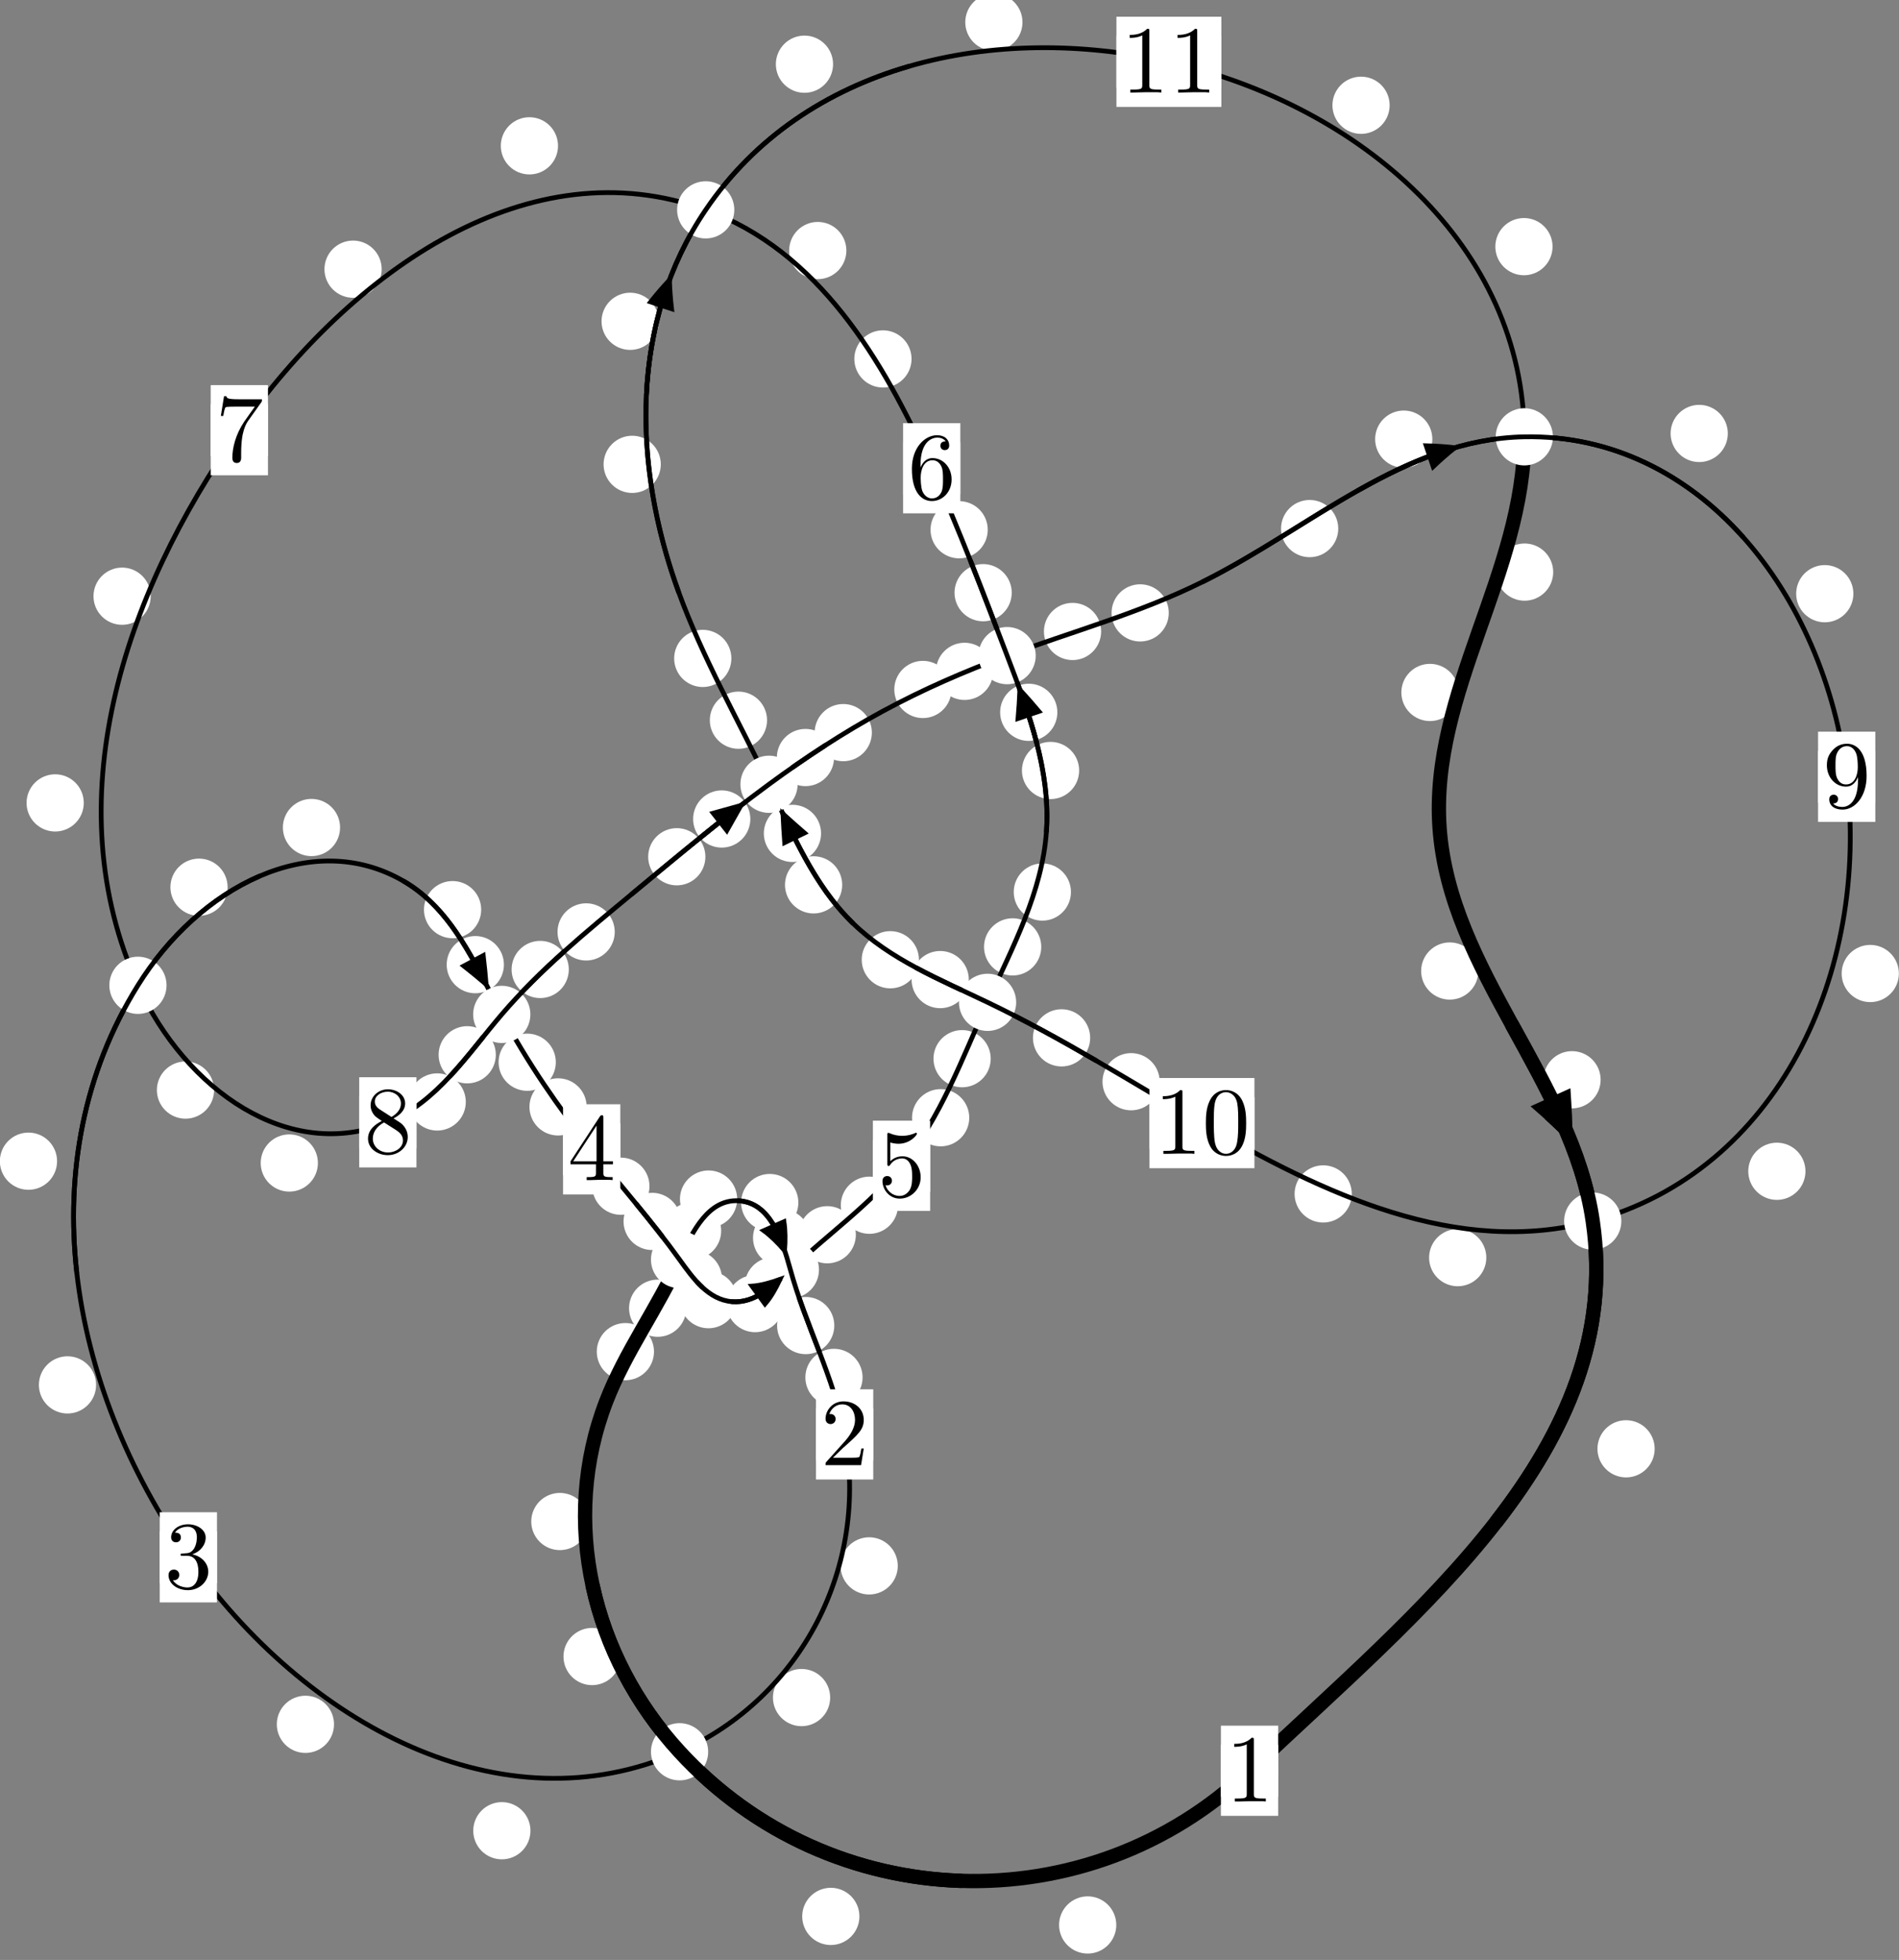 <?xml version="1.0"?>
<!-- Created by MetaPost 1.999 on 2021.07.05:2358 -->
<svg version="1.1" xmlns="http://www.w3.org/2000/svg" xmlns:xlink="http://www.w3.org/1999/xlink" width="198.404" height="204.749" viewBox="0 0 198.404 204.749">
<rect x="0" y="0" width="198.404" height="204.749" fill="#808080" stroke="none"/>
<!-- Original BoundingBox: -71.014160 -21.081940 127.389771 183.667175 -->
  <defs>
    <g transform="scale(0.01,0.01)" id="GLYPHcmr10_48">
      <path style="fill-rule: evenodd;" d="M460 -320C460 -400,455 -480,420 -554C374 -650,292 -666,250 -666C190 -666,117 -640,76 -547C44 -478,39 -400,39 -320C39 -245,43 -155,84 -79C127 2,200 22,249 22C303 22,379 1,423 -94C455 -163,460 -241,460 -320M249 -0C210 -0,151 -25,133 -121C122 -181,122 -273,122 -332C122 -396,122 -462,130 -516C149 -635,224 -644,249 -644C282 -644,348 -626,367 -527C377 -471,377 -395,377 -332C377 -257,377 -189,366 -125C351 -30,294 -0,249 -0"></path>
    </g>
    <g transform="scale(0.01,0.01)" id="GLYPHcmr10_49">
      <path style="fill-rule: evenodd;" d="M294 -640C294 -664,294 -666,271 -666C209 -602,121 -602,89 -602L89 -571C109 -571,168 -571,220 -597L220 -79C220 -43,217 -31,127 -31L95 -31L95 -0L257 -0L130 -3L217 -3L257 -3L297 -3L384 -3L419 -0L419 -31L387 -31C297 -31,294 -42,294 -79"></path>
    </g>
    <g transform="scale(0.01,0.01)" id="GLYPHcmr10_50">
      <path style="fill-rule: evenodd;" d="M127 -77L233 -180C389 -318,449 -372,449 -472C449 -586,359 -666,237 -666C124 -666,50 -574,50 -485C50 -429,100 -429,103 -429C120 -429,155 -441,155 -482C155 -508,137 -534,102 -534C94 -534,92 -534,89 -533C112 -598,166 -635,224 -635C315 -635,358 -554,358 -472C358 -392,308 -313,253 -251L61 -37C50 -26,50 -24,50 -0L421 -0L449 -174L424 -174C419 -144,412 -100,402 -85C395 -77,329 -77,307 -77"></path>
    </g>
    <g transform="scale(0.01,0.01)" id="GLYPHcmr10_51">
      <path style="fill-rule: evenodd;" d="M290 -352C372 -379,430 -449,430 -528C430 -610,342 -666,246 -666C145 -666,69 -606,69 -530C69 -497,91 -478,120 -478C151 -478,171 -500,171 -529C171 -579,124 -579,109 -579C140 -628,206 -641,242 -641C283 -641,338 -619,338 -529C338 -517,336 -459,310 -415C280 -367,246 -364,221 -363C213 -362,189 -360,182 -360C174 -359,167 -358,167 -348C167 -337,174 -337,191 -337L235 -337C317 -337,354 -269,354 -171C354 -35,285 -6,241 -6C198 -6,123 -23,88 -82C123 -77,154 -99,154 -137C154 -173,127 -193,98 -193C74 -193,42 -179,42 -135C42 -44,135 22,244 22C366 22,457 -69,457 -171C457 -253,394 -331,290 -352"></path>
    </g>
    <g transform="scale(0.01,0.01)" id="GLYPHcmr10_52">
      <path style="fill-rule: evenodd;" d="M294 -165L294 -78C294 -42,292 -31,218 -31L197 -31L197 -0L332 -0L238 -3L290 -3L332 -3L374 -3L427 -3L468 -0L468 -31L447 -31C373 -31,371 -42,371 -78L371 -165L471 -165L471 -196L371 -196L371 -651C371 -671,371 -677,355 -677C346 -677,343 -677,335 -665L28 -196L28 -165M300 -196L56 -196L300 -569"></path>
    </g>
    <g transform="scale(0.01,0.01)" id="GLYPHcmr10_53">
      <path style="fill-rule: evenodd;" d="M449 -201C449 -320,367 -420,259 -420C211 -420,168 -404,132 -369L132 -564C152 -558,185 -551,217 -551C340 -551,410 -642,410 -655C410 -661,407 -666,400 -666C399 -666,397 -666,392 -663C372 -654,323 -634,256 -634C216 -634,170 -641,123 -662C115 -665,113 -665,111 -665C101 -665,101 -657,101 -641L101 -345C101 -327,101 -319,115 -319C122 -319,124 -322,128 -328C139 -344,176 -398,257 -398C309 -398,334 -352,342 -334C358 -297,360 -258,360 -208C360 -173,360 -113,336 -71C312 -32,275 -6,229 -6C156 -6,99 -59,82 -118C85 -117,88 -116,99 -116C132 -116,149 -141,149 -165C149 -189,132 -214,99 -214C85 -214,50 -207,50 -161C50 -75,119 22,231 22C347 22,449 -74,449 -201"></path>
    </g>
    <g transform="scale(0.01,0.01)" id="GLYPHcmr10_54">
      <path style="fill-rule: evenodd;" d="M132 -328L132 -352C132 -605,256 -641,307 -641C331 -641,373 -635,395 -601C380 -601,340 -601,340 -556C340 -525,364 -510,386 -510C402 -510,432 -519,432 -558C432 -618,388 -666,305 -666C177 -666,42 -537,42 -316C42 -49,158 22,251 22C362 22,457 -72,457 -204C457 -331,368 -427,257 -427C189 -427,152 -376,132 -328M251 -6C188 -6,158 -66,152 -81C134 -128,134 -208,134 -226C134 -304,166 -404,256 -404C272 -404,318 -404,349 -342C367 -305,367 -254,367 -205C367 -157,367 -107,350 -71C320 -11,274 -6,251 -6"></path>
    </g>
    <g transform="scale(0.01,0.01)" id="GLYPHcmr10_55">
      <path style="fill-rule: evenodd;" d="M476 -609C485 -621,485 -623,485 -644L242 -644C120 -644,118 -657,114 -676L89 -676L56 -470L81 -470C84 -486,93 -549,106 -561C113 -567,191 -567,204 -567L411 -567C400 -551,321 -442,299 -409C209 -274,176 -135,176 -33C176 -23,176 22,222 22C268 22,268 -23,268 -33L268 -84C268 -139,271 -194,279 -248C283 -271,297 -357,341 -419"></path>
    </g>
    <g transform="scale(0.01,0.01)" id="GLYPHcmr10_56">
      <path style="fill-rule: evenodd;" d="M163 -457C117 -487,113 -521,113 -538C113 -599,178 -641,249 -641C322 -641,386 -589,386 -517C386 -460,347 -412,287 -377M309 -362C381 -399,430 -451,430 -517C430 -609,341 -666,250 -666C150 -666,69 -592,69 -499C69 -481,71 -436,113 -389C124 -377,161 -352,186 -335C128 -306,42 -250,42 -151C42 -45,144 22,249 22C362 22,457 -61,457 -168C457 -204,446 -249,408 -291C389 -312,373 -322,309 -362M209 -320L332 -242C360 -223,407 -193,407 -132C407 -58,332 -6,250 -6C164 -6,92 -68,92 -151C92 -209,124 -273,209 -320"></path>
    </g>
    <g transform="scale(0.01,0.01)" id="GLYPHcmr10_57">
      <path style="fill-rule: evenodd;" d="M367 -318L367 -286C367 -52,263 -6,205 -6C188 -6,134 -8,107 -42C151 -42,159 -71,159 -88C159 -119,135 -134,113 -134C97 -134,67 -125,67 -86C67 -19,121 22,206 22C335 22,457 -114,457 -329C457 -598,342 -666,253 -666C198 -666,149 -648,106 -603C65 -558,42 -516,42 -441C42 -316,130 -218,242 -218C303 -218,344 -260,367 -318M243 -241C227 -241,181 -241,150 -304C132 -341,132 -391,132 -440C132 -494,132 -541,153 -578C180 -628,218 -641,253 -641C299 -641,332 -607,349 -562C361 -530,365 -467,365 -421C365 -338,331 -241,243 -241"></path>
    </g>
  </defs>
  <path d="M116.627 201.093C116.627 200.301,116.312 199.54,115.752 198.98C115.191 198.419,114.431 198.104,113.638 198.104C112.846 198.104,112.085 198.419,111.525 198.98C110.964 199.54,110.65 200.301,110.65 201.093C110.65 201.886,110.964 202.646,111.525 203.207C112.085 203.767,112.846 204.082,113.638 204.082C114.431 204.082,115.191 203.767,115.752 203.207C116.312 202.646,116.627 201.886,116.627 201.093Z" style="fill: rgb(100%,100%,100%);stroke: none;"></path>
  <path d="M133.539 184.984C133.539 184.191,133.224 183.431,132.663 182.871C132.103 182.31,131.343 181.995,130.55 181.995C129.757 181.995,128.997 182.31,128.437 182.871C127.876 183.431,127.561 184.191,127.561 184.984C127.561 185.777,127.876 186.537,128.437 187.097C128.997 187.658,129.757 187.973,130.55 187.973C131.343 187.973,132.103 187.658,132.663 187.097C133.224 186.537,133.539 185.777,133.539 184.984Z" style="fill: rgb(100%,100%,100%);stroke: none;"></path>
  <path d="M64.848 173.051C64.848 172.259,64.533 171.498,63.973 170.938C63.412 170.378,62.652 170.063,61.86 170.063C61.067 170.063,60.307 170.378,59.746 170.938C59.186 171.498,58.871 172.259,58.871 173.051C58.871 173.844,59.186 174.604,59.746 175.165C60.307 175.725,61.067 176.04,61.86 176.04C62.652 176.04,63.412 175.725,63.973 175.165C64.533 174.604,64.848 173.844,64.848 173.051Z" style="fill: rgb(100%,100%,100%);stroke: none;"></path>
  <path d="M89.791 200.199C89.791 199.406,89.476 198.646,88.915 198.086C88.355 197.525,87.595 197.21,86.802 197.21C86.009 197.21,85.249 197.525,84.689 198.086C84.128 198.646,83.813 199.406,83.813 200.199C83.813 200.992,84.128 201.752,84.689 202.312C85.249 202.873,86.009 203.188,86.802 203.188C87.595 203.188,88.355 202.873,88.915 202.312C89.476 201.752,89.791 200.992,89.791 200.199Z" style="fill: rgb(100%,100%,100%);stroke: none;"></path>
  <path d="M68.328 141.2C68.328 140.407,68.013 139.647,67.452 139.086C66.892 138.526,66.132 138.211,65.339 138.211C64.546 138.211,63.786 138.526,63.226 139.086C62.665 139.647,62.35 140.407,62.35 141.2C62.35 141.992,62.665 142.753,63.226 143.313C63.786 143.874,64.546 144.189,65.339 144.189C66.132 144.189,66.892 143.874,67.452 143.313C68.013 142.753,68.328 141.992,68.328 141.2Z" style="fill: rgb(100%,100%,100%);stroke: none;"></path>
  <path d="M61.481 158.947C61.481 158.154,61.166 157.394,60.606 156.833C60.045 156.273,59.285 155.958,58.492 155.958C57.7 155.958,56.94 156.273,56.379 156.833C55.819 157.394,55.504 158.154,55.504 158.947C55.504 159.739,55.819 160.5,56.379 161.06C56.94 161.621,57.7 161.935,58.492 161.935C59.285 161.935,60.045 161.621,60.606 161.06C61.166 160.5,61.481 159.739,61.481 158.947Z" style="fill: rgb(100%,100%,100%);stroke: none;"></path>
  <path d="M75.346 128.578C75.346 127.785,75.031 127.025,74.47 126.465C73.91 125.904,73.15 125.589,72.357 125.589C71.564 125.589,70.804 125.904,70.244 126.465C69.683 127.025,69.368 127.785,69.368 128.578C69.368 129.371,69.683 130.131,70.244 130.691C70.804 131.252,71.564 131.567,72.357 131.567C73.15 131.567,73.91 131.252,74.47 130.691C75.031 130.131,75.346 129.371,75.346 128.578Z" style="fill: rgb(100%,100%,100%);stroke: none;"></path>
  <path d="M71.701 136.664C71.701 135.871,71.386 135.111,70.825 134.55C70.265 133.99,69.505 133.675,68.712 133.675C67.919 133.675,67.159 133.99,66.599 134.55C66.038 135.111,65.723 135.871,65.723 136.664C65.723 137.456,66.038 138.216,66.599 138.777C67.159 139.337,67.919 139.652,68.712 139.652C69.505 139.652,70.265 139.337,70.825 138.777C71.386 138.216,71.701 137.456,71.701 136.664Z" style="fill: rgb(100%,100%,100%);stroke: none;"></path>
  <path d="M83.41 125.625C83.41 124.832,83.095 124.072,82.535 123.511C81.974 122.951,81.214 122.636,80.421 122.636C79.629 122.636,78.868 122.951,78.308 123.511C77.747 124.072,77.432 124.832,77.432 125.625C77.432 126.417,77.747 127.178,78.308 127.738C78.868 128.298,79.629 128.613,80.421 128.613C81.214 128.613,81.974 128.298,82.535 127.738C83.095 127.178,83.41 126.417,83.41 125.625Z" style="fill: rgb(100%,100%,100%);stroke: none;"></path>
  <path d="M77.018 125.262C77.018 124.469,76.703 123.709,76.142 123.149C75.582 122.588,74.822 122.273,74.029 122.273C73.236 122.273,72.476 122.588,71.916 123.149C71.355 123.709,71.04 124.469,71.04 125.262C71.04 126.055,71.355 126.815,71.916 127.375C72.476 127.936,73.236 128.251,74.029 128.251C74.822 128.251,75.582 127.936,76.142 127.375C76.703 126.815,77.018 126.055,77.018 125.262Z" style="fill: rgb(100%,100%,100%);stroke: none;"></path>
  <path d="M87.166 138.476C87.166 137.683,86.851 136.923,86.291 136.363C85.73 135.802,84.97 135.487,84.177 135.487C83.385 135.487,82.625 135.802,82.064 136.363C81.504 136.923,81.189 137.683,81.189 138.476C81.189 139.269,81.504 140.029,82.064 140.589C82.625 141.15,83.385 141.465,84.177 141.465C84.97 141.465,85.73 141.15,86.291 140.589C86.851 140.029,87.166 139.269,87.166 138.476Z" style="fill: rgb(100%,100%,100%);stroke: none;"></path>
  <path d="M84.651 129.309C84.651 128.517,84.336 127.756,83.776 127.196C83.215 126.635,82.455 126.32,81.663 126.32C80.87 126.32,80.11 126.635,79.549 127.196C78.989 127.756,78.674 128.517,78.674 129.309C78.674 130.102,78.989 130.862,79.549 131.423C80.11 131.983,80.87 132.298,81.663 132.298C82.455 132.298,83.215 131.983,83.776 131.423C84.336 130.862,84.651 130.102,84.651 129.309Z" style="fill: rgb(100%,100%,100%);stroke: none;"></path>
  <path d="M93.798 163.582C93.798 162.789,93.483 162.029,92.923 161.468C92.362 160.908,91.602 160.593,90.809 160.593C90.017 160.593,89.256 160.908,88.696 161.468C88.135 162.029,87.82 162.789,87.82 163.582C87.82 164.374,88.135 165.135,88.696 165.695C89.256 166.256,90.017 166.57,90.809 166.57C91.602 166.57,92.362 166.256,92.923 165.695C93.483 165.135,93.798 164.374,93.798 163.582Z" style="fill: rgb(100%,100%,100%);stroke: none;"></path>
  <path d="M90.121 143.892C90.121 143.099,89.806 142.339,89.246 141.779C88.685 141.218,87.925 140.903,87.132 140.903C86.34 140.903,85.579 141.218,85.019 141.779C84.458 142.339,84.143 143.099,84.143 143.892C84.143 144.685,84.458 145.445,85.019 146.005C85.579 146.566,86.34 146.881,87.132 146.881C87.925 146.881,88.685 146.566,89.246 146.005C89.806 145.445,90.121 144.685,90.121 143.892Z" style="fill: rgb(100%,100%,100%);stroke: none;"></path>
  <path d="M55.421 191.248C55.421 190.456,55.106 189.696,54.546 189.135C53.985 188.575,53.225 188.26,52.432 188.26C51.64 188.26,50.88 188.575,50.319 189.135C49.759 189.696,49.444 190.456,49.444 191.248C49.444 192.041,49.759 192.801,50.319 193.362C50.88 193.922,51.64 194.237,52.432 194.237C53.225 194.237,53.985 193.922,54.546 193.362C55.106 192.801,55.421 192.041,55.421 191.248Z" style="fill: rgb(100%,100%,100%);stroke: none;"></path>
  <path d="M86.735 177.338C86.735 176.545,86.42 175.785,85.859 175.225C85.299 174.664,84.538 174.349,83.746 174.349C82.953 174.349,82.193 174.664,81.632 175.225C81.072 175.785,80.757 176.545,80.757 177.338C80.757 178.131,81.072 178.891,81.632 179.451C82.193 180.012,82.953 180.327,83.746 180.327C84.538 180.327,85.299 180.012,85.859 179.451C86.42 178.891,86.735 178.131,86.735 177.338Z" style="fill: rgb(100%,100%,100%);stroke: none;"></path>
  <path d="M10.041 144.674C10.041 143.882,9.726 143.121,9.165 142.561C8.605 142,7.844 141.686,7.052 141.686C6.259 141.686,5.499 142,4.938 142.561C4.378 143.121,4.063 143.882,4.063 144.674C4.063 145.467,4.378 146.227,4.938 146.788C5.499 147.348,6.259 147.663,7.052 147.663C7.844 147.663,8.605 147.348,9.165 146.788C9.726 146.227,10.041 145.467,10.041 144.674Z" style="fill: rgb(100%,100%,100%);stroke: none;"></path>
  <path d="M34.898 180.133C34.898 179.341,34.583 178.581,34.022 178.02C33.462 177.46,32.702 177.145,31.909 177.145C31.116 177.145,30.356 177.46,29.796 178.02C29.235 178.581,28.92 179.341,28.92 180.133C28.92 180.926,29.235 181.686,29.796 182.247C30.356 182.807,31.116 183.122,31.909 183.122C32.702 183.122,33.462 182.807,34.022 182.247C34.583 181.686,34.898 180.926,34.898 180.133Z" style="fill: rgb(100%,100%,100%);stroke: none;"></path>
  <path d="M23.781 92.683C23.781 91.89,23.466 91.13,22.906 90.569C22.345 90.009,21.585 89.694,20.792 89.694C20 89.694,19.239 90.009,18.679 90.569C18.119 91.13,17.804 91.89,17.804 92.683C17.804 93.475,18.119 94.236,18.679 94.796C19.239 95.357,20 95.671,20.792 95.671C21.585 95.671,22.345 95.357,22.906 94.796C23.466 94.236,23.781 93.475,23.781 92.683Z" style="fill: rgb(100%,100%,100%);stroke: none;"></path>
  <path d="M5.963 121.305C5.963 120.512,5.648 119.752,5.088 119.192C4.527 118.631,3.767 118.316,2.975 118.316C2.182 118.316,1.422 118.631,0.861 119.192C0.301 119.752,-0.014 120.512,-0.014 121.305C-0.014 122.098,0.301 122.858,0.861 123.418C1.422 123.979,2.182 124.294,2.975 124.294C3.767 124.294,4.527 123.979,5.088 123.418C5.648 122.858,5.963 122.098,5.963 121.305Z" style="fill: rgb(100%,100%,100%);stroke: none;"></path>
  <path d="M50.273 95.026C50.273 94.234,49.958 93.473,49.398 92.913C48.837 92.352,48.077 92.038,47.284 92.038C46.492 92.038,45.731 92.352,45.171 92.913C44.61 93.473,44.295 94.234,44.295 95.026C44.295 95.819,44.61 96.579,45.171 97.14C45.731 97.7,46.492 98.015,47.284 98.015C48.077 98.015,48.837 97.7,49.398 97.14C49.958 96.579,50.273 95.819,50.273 95.026Z" style="fill: rgb(100%,100%,100%);stroke: none;"></path>
  <path d="M35.531 86.447C35.531 85.654,35.216 84.894,34.656 84.334C34.096 83.773,33.335 83.458,32.543 83.458C31.75 83.458,30.99 83.773,30.429 84.334C29.869 84.894,29.554 85.654,29.554 86.447C29.554 87.24,29.869 88,30.429 88.56C30.99 89.121,31.75 89.436,32.543 89.436C33.335 89.436,34.096 89.121,34.656 88.56C35.216 88,35.531 87.24,35.531 86.447Z" style="fill: rgb(100%,100%,100%);stroke: none;"></path>
  <path d="M58.071 110.966C58.071 110.173,57.756 109.413,57.195 108.853C56.635 108.292,55.874 107.977,55.082 107.977C54.289 107.977,53.529 108.292,52.968 108.853C52.408 109.413,52.093 110.173,52.093 110.966C52.093 111.759,52.408 112.519,52.968 113.079C53.529 113.64,54.289 113.955,55.082 113.955C55.874 113.955,56.635 113.64,57.195 113.079C57.756 112.519,58.071 111.759,58.071 110.966Z" style="fill: rgb(100%,100%,100%);stroke: none;"></path>
  <path d="M52.647 100.774C52.647 99.981,52.332 99.221,51.771 98.66C51.211 98.1,50.451 97.785,49.658 97.785C48.865 97.785,48.105 98.1,47.545 98.66C46.984 99.221,46.669 99.981,46.669 100.774C46.669 101.566,46.984 102.327,47.545 102.887C48.105 103.448,48.865 103.762,49.658 103.762C50.451 103.762,51.211 103.448,51.771 102.887C52.332 102.327,52.647 101.566,52.647 100.774Z" style="fill: rgb(100%,100%,100%);stroke: none;"></path>
  <path d="M67.856 123.919C67.856 123.127,67.541 122.366,66.98 121.806C66.42 121.245,65.66 120.931,64.867 120.931C64.074 120.931,63.314 121.245,62.754 121.806C62.193 122.366,61.878 123.127,61.878 123.919C61.878 124.712,62.193 125.472,62.754 126.033C63.314 126.593,64.074 126.908,64.867 126.908C65.66 126.908,66.42 126.593,66.98 126.033C67.541 125.472,67.856 124.712,67.856 123.919Z" style="fill: rgb(100%,100%,100%);stroke: none;"></path>
  <path d="M61.293 115.633C61.293 114.84,60.978 114.08,60.418 113.52C59.857 112.959,59.097 112.644,58.305 112.644C57.512 112.644,56.752 112.959,56.191 113.52C55.631 114.08,55.316 114.84,55.316 115.633C55.316 116.426,55.631 117.186,56.191 117.746C56.752 118.307,57.512 118.622,58.305 118.622C59.097 118.622,59.857 118.307,60.418 117.746C60.978 117.186,61.293 116.426,61.293 115.633Z" style="fill: rgb(100%,100%,100%);stroke: none;"></path>
  <path d="M75.43 133.597C75.43 132.804,75.115 132.044,74.555 131.483C73.994 130.923,73.234 130.608,72.442 130.608C71.649 130.608,70.889 130.923,70.328 131.483C69.768 132.044,69.453 132.804,69.453 133.597C69.453 134.389,69.768 135.149,70.328 135.71C70.889 136.27,71.649 136.585,72.442 136.585C73.234 136.585,73.994 136.27,74.555 135.71C75.115 135.149,75.43 134.389,75.43 133.597Z" style="fill: rgb(100%,100%,100%);stroke: none;"></path>
  <path d="M71.124 127.597C71.124 126.805,70.81 126.044,70.249 125.484C69.689 124.923,68.928 124.608,68.136 124.608C67.343 124.608,66.583 124.923,66.022 125.484C65.462 126.044,65.147 126.805,65.147 127.597C65.147 128.39,65.462 129.15,66.022 129.711C66.583 130.271,67.343 130.586,68.136 130.586C68.928 130.586,69.689 130.271,70.249 129.711C70.81 129.15,71.124 128.39,71.124 127.597Z" style="fill: rgb(100%,100%,100%);stroke: none;"></path>
  <path d="M81.879 136.181C81.879 135.388,81.564 134.628,81.004 134.068C80.443 133.507,79.683 133.192,78.89 133.192C78.098 133.192,77.338 133.507,76.777 134.068C76.217 134.628,75.902 135.388,75.902 136.181C75.902 136.974,76.217 137.734,76.777 138.294C77.338 138.855,78.098 139.17,78.89 139.17C79.683 139.17,80.443 138.855,81.004 138.294C81.564 137.734,81.879 136.974,81.879 136.181Z" style="fill: rgb(100%,100%,100%);stroke: none;"></path>
  <path d="M77.006 135.77C77.006 134.978,76.691 134.218,76.131 133.657C75.57 133.097,74.81 132.782,74.017 132.782C73.225 132.782,72.465 133.097,71.904 133.657C71.344 134.218,71.029 134.978,71.029 135.77C71.029 136.563,71.344 137.323,71.904 137.884C72.465 138.444,73.225 138.759,74.017 138.759C74.81 138.759,75.57 138.444,76.131 137.884C76.691 137.323,77.006 136.563,77.006 135.77Z" style="fill: rgb(100%,100%,100%);stroke: none;"></path>
  <path d="M89.418 128.989C89.418 128.197,89.103 127.437,88.543 126.876C87.982 126.316,87.222 126.001,86.43 126.001C85.637 126.001,84.877 126.316,84.316 126.876C83.756 127.437,83.441 128.197,83.441 128.989C83.441 129.782,83.756 130.542,84.316 131.103C84.877 131.663,85.637 131.978,86.43 131.978C87.222 131.978,87.982 131.663,88.543 131.103C89.103 130.542,89.418 129.782,89.418 128.989Z" style="fill: rgb(100%,100%,100%);stroke: none;"></path>
  <path d="M83.787 134.326C83.787 133.533,83.472 132.773,82.912 132.213C82.351 131.652,81.591 131.337,80.798 131.337C80.006 131.337,79.246 131.652,78.685 132.213C78.125 132.773,77.81 133.533,77.81 134.326C77.81 135.119,78.125 135.879,78.685 136.439C79.246 137,80.006 137.315,80.798 137.315C81.591 137.315,82.351 137,82.912 136.439C83.472 135.879,83.787 135.119,83.787 134.326Z" style="fill: rgb(100%,100%,100%);stroke: none;"></path>
  <path d="M101.266 116.765C101.266 115.972,100.951 115.212,100.39 114.652C99.83 114.091,99.07 113.776,98.277 113.776C97.484 113.776,96.724 114.091,96.164 114.652C95.603 115.212,95.288 115.972,95.288 116.765C95.288 117.558,95.603 118.318,96.164 118.878C96.724 119.439,97.484 119.754,98.277 119.754C99.07 119.754,99.83 119.439,100.39 118.878C100.951 118.318,101.266 117.558,101.266 116.765Z" style="fill: rgb(100%,100%,100%);stroke: none;"></path>
  <path d="M93.823 125.905C93.823 125.113,93.508 124.353,92.947 123.792C92.387 123.232,91.627 122.917,90.834 122.917C90.041 122.917,89.281 123.232,88.721 123.792C88.16 124.353,87.845 125.113,87.845 125.905C87.845 126.698,88.16 127.458,88.721 128.019C89.281 128.579,90.041 128.894,90.834 128.894C91.627 128.894,92.387 128.579,92.947 128.019C93.508 127.458,93.823 126.698,93.823 125.905Z" style="fill: rgb(100%,100%,100%);stroke: none;"></path>
  <path d="M108.788 98.917C108.788 98.124,108.473 97.364,107.912 96.804C107.352 96.243,106.592 95.928,105.799 95.928C105.006 95.928,104.246 96.243,103.686 96.804C103.125 97.364,102.81 98.124,102.81 98.917C102.81 99.71,103.125 100.47,103.686 101.03C104.246 101.591,105.006 101.906,105.799 101.906C106.592 101.906,107.352 101.591,107.912 101.03C108.473 100.47,108.788 99.71,108.788 98.917Z" style="fill: rgb(100%,100%,100%);stroke: none;"></path>
  <path d="M103.507 110.597C103.507 109.804,103.192 109.044,102.631 108.483C102.071 107.923,101.31 107.608,100.518 107.608C99.725 107.608,98.965 107.923,98.404 108.483C97.844 109.044,97.529 109.804,97.529 110.597C97.529 111.389,97.844 112.15,98.404 112.71C98.965 113.271,99.725 113.585,100.518 113.585C101.31 113.585,102.071 113.271,102.631 112.71C103.192 112.15,103.507 111.389,103.507 110.597Z" style="fill: rgb(100%,100%,100%);stroke: none;"></path>
  <path d="M112.748 80.489C112.748 79.696,112.433 78.936,111.872 78.376C111.312 77.815,110.552 77.5,109.759 77.5C108.966 77.5,108.206 77.815,107.646 78.376C107.085 78.936,106.77 79.696,106.77 80.489C106.77 81.282,107.085 82.042,107.646 82.602C108.206 83.163,108.966 83.478,109.759 83.478C110.552 83.478,111.312 83.163,111.872 82.602C112.433 82.042,112.748 81.282,112.748 80.489Z" style="fill: rgb(100%,100%,100%);stroke: none;"></path>
  <path d="M111.891 93.187C111.891 92.394,111.576 91.634,111.016 91.074C110.455 90.513,109.695 90.198,108.902 90.198C108.11 90.198,107.349 90.513,106.789 91.074C106.228 91.634,105.914 92.394,105.914 93.187C105.914 93.98,106.228 94.74,106.789 95.3C107.349 95.861,108.11 96.176,108.902 96.176C109.695 96.176,110.455 95.861,111.016 95.3C111.576 94.74,111.891 93.98,111.891 93.187Z" style="fill: rgb(100%,100%,100%);stroke: none;"></path>
  <path d="M105.705 61.917C105.705 61.124,105.39 60.364,104.829 59.804C104.269 59.243,103.509 58.928,102.716 58.928C101.923 58.928,101.163 59.243,100.603 59.804C100.042 60.364,99.727 61.124,99.727 61.917C99.727 62.71,100.042 63.47,100.603 64.031C101.163 64.591,101.923 64.906,102.716 64.906C103.509 64.906,104.269 64.591,104.829 64.031C105.39 63.47,105.705 62.71,105.705 61.917Z" style="fill: rgb(100%,100%,100%);stroke: none;"></path>
  <path d="M110.47 74.413C110.47 73.62,110.155 72.86,109.594 72.3C109.034 71.739,108.274 71.424,107.481 71.424C106.688 71.424,105.928 71.739,105.368 72.3C104.807 72.86,104.492 73.62,104.492 74.413C104.492 75.206,104.807 75.966,105.368 76.526C105.928 77.087,106.688 77.402,107.481 77.402C108.274 77.402,109.034 77.087,109.594 76.526C110.155 75.966,110.47 75.206,110.47 74.413Z" style="fill: rgb(100%,100%,100%);stroke: none;"></path>
  <path d="M95.237 37.495C95.237 36.702,94.922 35.942,94.361 35.382C93.801 34.821,93.041 34.506,92.248 34.506C91.455 34.506,90.695 34.821,90.135 35.382C89.574 35.942,89.259 36.702,89.259 37.495C89.259 38.288,89.574 39.048,90.135 39.608C90.695 40.169,91.455 40.484,92.248 40.484C93.041 40.484,93.801 40.169,94.361 39.608C94.922 39.048,95.237 38.288,95.237 37.495Z" style="fill: rgb(100%,100%,100%);stroke: none;"></path>
  <path d="M103.198 55.341C103.198 54.548,102.883 53.788,102.323 53.227C101.762 52.667,101.002 52.352,100.209 52.352C99.417 52.352,98.656 52.667,98.096 53.227C97.535 53.788,97.221 54.548,97.221 55.341C97.221 56.133,97.535 56.893,98.096 57.454C98.656 58.014,99.417 58.329,100.209 58.329C101.002 58.329,101.762 58.014,102.323 57.454C102.883 56.893,103.198 56.133,103.198 55.341Z" style="fill: rgb(100%,100%,100%);stroke: none;"></path>
  <path d="M58.301 15.234C58.301 14.442,57.986 13.682,57.425 13.121C56.865 12.561,56.105 12.246,55.312 12.246C54.519 12.246,53.759 12.561,53.199 13.121C52.638 13.682,52.323 14.442,52.323 15.234C52.323 16.027,52.638 16.787,53.199 17.348C53.759 17.908,54.519 18.223,55.312 18.223C56.105 18.223,56.865 17.908,57.425 17.348C57.986 16.787,58.301 16.027,58.301 15.234Z" style="fill: rgb(100%,100%,100%);stroke: none;"></path>
  <path d="M88.427 26.174C88.427 25.381,88.112 24.621,87.552 24.06C86.992 23.5,86.231 23.185,85.439 23.185C84.646 23.185,83.886 23.5,83.325 24.06C82.765 24.621,82.45 25.381,82.45 26.174C82.45 26.966,82.765 27.726,83.325 28.287C83.886 28.847,84.646 29.162,85.439 29.162C86.231 29.162,86.992 28.847,87.552 28.287C88.112 27.726,88.427 26.966,88.427 26.174Z" style="fill: rgb(100%,100%,100%);stroke: none;"></path>
  <path d="M15.746 62.283C15.746 61.49,15.431 60.73,14.87 60.17C14.31 59.609,13.55 59.294,12.757 59.294C11.964 59.294,11.204 59.609,10.643 60.17C10.083 60.73,9.768 61.49,9.768 62.283C9.768 63.076,10.083 63.836,10.643 64.396C11.204 64.957,11.964 65.272,12.757 65.272C13.55 65.272,14.31 64.957,14.87 64.396C15.431 63.836,15.746 63.076,15.746 62.283Z" style="fill: rgb(100%,100%,100%);stroke: none;"></path>
  <path d="M39.876 28.12C39.876 27.328,39.561 26.568,39.001 26.007C38.44 25.447,37.68 25.132,36.887 25.132C36.095 25.132,35.335 25.447,34.774 26.007C34.214 26.568,33.899 27.328,33.899 28.12C33.899 28.913,34.214 29.673,34.774 30.234C35.335 30.794,36.095 31.109,36.887 31.109C37.68 31.109,38.44 30.794,39.001 30.234C39.561 29.673,39.876 28.913,39.876 28.12Z" style="fill: rgb(100%,100%,100%);stroke: none;"></path>
  <path d="M22.369 113.876C22.369 113.083,22.054 112.323,21.493 111.763C20.933 111.202,20.172 110.887,19.38 110.887C18.587 110.887,17.827 111.202,17.266 111.763C16.706 112.323,16.391 113.083,16.391 113.876C16.391 114.669,16.706 115.429,17.266 115.989C17.827 116.55,18.587 116.865,19.38 116.865C20.172 116.865,20.933 116.55,21.493 115.989C22.054 115.429,22.369 114.669,22.369 113.876Z" style="fill: rgb(100%,100%,100%);stroke: none;"></path>
  <path d="M8.753 83.876C8.753 83.083,8.438 82.323,7.878 81.763C7.317 81.202,6.557 80.887,5.765 80.887C4.972 80.887,4.212 81.202,3.651 81.763C3.091 82.323,2.776 83.083,2.776 83.876C2.776 84.669,3.091 85.429,3.651 85.989C4.212 86.55,4.972 86.865,5.765 86.865C6.557 86.865,7.317 86.55,7.878 85.989C8.438 85.429,8.753 84.669,8.753 83.876Z" style="fill: rgb(100%,100%,100%);stroke: none;"></path>
  <path d="M48.666 115.117C48.666 114.324,48.351 113.564,47.791 113.003C47.23 112.443,46.47 112.128,45.677 112.128C44.885 112.128,44.125 112.443,43.564 113.003C43.004 113.564,42.689 114.324,42.689 115.117C42.689 115.909,43.004 116.67,43.564 117.23C44.125 117.791,44.885 118.106,45.677 118.106C46.47 118.106,47.23 117.791,47.791 117.23C48.351 116.67,48.666 115.909,48.666 115.117Z" style="fill: rgb(100%,100%,100%);stroke: none;"></path>
  <path d="M33.215 121.494C33.215 120.701,32.9 119.941,32.339 119.381C31.779 118.82,31.019 118.505,30.226 118.505C29.433 118.505,28.673 118.82,28.113 119.381C27.552 119.941,27.237 120.701,27.237 121.494C27.237 122.287,27.552 123.047,28.113 123.607C28.673 124.168,29.433 124.483,30.226 124.483C31.019 124.483,31.779 124.168,32.339 123.607C32.9 123.047,33.215 122.287,33.215 121.494Z" style="fill: rgb(100%,100%,100%);stroke: none;"></path>
  <path d="M59.428 101.277C59.428 100.484,59.113 99.724,58.553 99.164C57.992 98.603,57.232 98.288,56.439 98.288C55.647 98.288,54.886 98.603,54.326 99.164C53.765 99.724,53.451 100.484,53.451 101.277C53.451 102.07,53.765 102.83,54.326 103.39C54.886 103.951,55.647 104.266,56.439 104.266C57.232 104.266,57.992 103.951,58.553 103.39C59.113 102.83,59.428 102.07,59.428 101.277Z" style="fill: rgb(100%,100%,100%);stroke: none;"></path>
  <path d="M51.802 110.188C51.802 109.395,51.487 108.635,50.927 108.075C50.366 107.514,49.606 107.199,48.813 107.199C48.021 107.199,47.261 107.514,46.7 108.075C46.14 108.635,45.825 109.395,45.825 110.188C45.825 110.981,46.14 111.741,46.7 112.301C47.261 112.862,48.021 113.177,48.813 113.177C49.606 113.177,50.366 112.862,50.927 112.301C51.487 111.741,51.802 110.981,51.802 110.188Z" style="fill: rgb(100%,100%,100%);stroke: none;"></path>
  <path d="M73.698 89.502C73.698 88.709,73.383 87.949,72.823 87.389C72.262 86.828,71.502 86.513,70.709 86.513C69.917 86.513,69.157 86.828,68.596 87.389C68.036 87.949,67.721 88.709,67.721 89.502C67.721 90.295,68.036 91.055,68.596 91.615C69.157 92.176,69.917 92.491,70.709 92.491C71.502 92.491,72.262 92.176,72.823 91.615C73.383 91.055,73.698 90.295,73.698 89.502Z" style="fill: rgb(100%,100%,100%);stroke: none;"></path>
  <path d="M64.227 97.352C64.227 96.559,63.912 95.799,63.351 95.239C62.791 94.678,62.031 94.363,61.238 94.363C60.445 94.363,59.685 94.678,59.125 95.239C58.564 95.799,58.249 96.559,58.249 97.352C58.249 98.145,58.564 98.905,59.125 99.465C59.685 100.026,60.445 100.341,61.238 100.341C62.031 100.341,62.791 100.026,63.351 99.465C63.912 98.905,64.227 98.145,64.227 97.352Z" style="fill: rgb(100%,100%,100%);stroke: none;"></path>
  <path d="M87.141 79.136C87.141 78.343,86.826 77.583,86.266 77.023C85.705 76.462,84.945 76.147,84.153 76.147C83.36 76.147,82.6 76.462,82.039 77.023C81.479 77.583,81.164 78.343,81.164 79.136C81.164 79.929,81.479 80.689,82.039 81.249C82.6 81.81,83.36 82.125,84.153 82.125C84.945 82.125,85.705 81.81,86.266 81.249C86.826 80.689,87.141 79.929,87.141 79.136Z" style="fill: rgb(100%,100%,100%);stroke: none;"></path>
  <path d="M78.393 85.557C78.393 84.765,78.078 84.004,77.518 83.444C76.957 82.883,76.197 82.568,75.404 82.568C74.612 82.568,73.851 82.883,73.291 83.444C72.73 84.004,72.416 84.765,72.416 85.557C72.416 86.35,72.73 87.11,73.291 87.671C73.851 88.231,74.612 88.546,75.404 88.546C76.197 88.546,76.957 88.231,77.518 87.671C78.078 87.11,78.393 86.35,78.393 85.557Z" style="fill: rgb(100%,100%,100%);stroke: none;"></path>
  <path d="M99.411 72.026C99.411 71.233,99.096 70.473,98.536 69.913C97.975 69.352,97.215 69.037,96.423 69.037C95.63 69.037,94.87 69.352,94.309 69.913C93.749 70.473,93.434 71.233,93.434 72.026C93.434 72.819,93.749 73.579,94.309 74.139C94.87 74.7,95.63 75.015,96.423 75.015C97.215 75.015,97.975 74.7,98.536 74.139C99.096 73.579,99.411 72.819,99.411 72.026Z" style="fill: rgb(100%,100%,100%);stroke: none;"></path>
  <path d="M91.09 76.534C91.09 75.741,90.775 74.981,90.215 74.421C89.654 73.86,88.894 73.545,88.101 73.545C87.309 73.545,86.549 73.86,85.988 74.421C85.428 74.981,85.113 75.741,85.113 76.534C85.113 77.327,85.428 78.087,85.988 78.647C86.549 79.208,87.309 79.523,88.101 79.523C88.894 79.523,89.654 79.208,90.215 78.647C90.775 78.087,91.09 77.327,91.09 76.534Z" style="fill: rgb(100%,100%,100%);stroke: none;"></path>
  <path d="M115.045 65.967C115.045 65.174,114.73 64.414,114.169 63.853C113.609 63.293,112.849 62.978,112.056 62.978C111.263 62.978,110.503 63.293,109.943 63.853C109.382 64.414,109.067 65.174,109.067 65.967C109.067 66.759,109.382 67.52,109.943 68.08C110.503 68.641,111.263 68.955,112.056 68.955C112.849 68.955,113.609 68.641,114.169 68.08C114.73 67.52,115.045 66.759,115.045 65.967Z" style="fill: rgb(100%,100%,100%);stroke: none;"></path>
  <path d="M103.765 70.133C103.765 69.341,103.45 68.581,102.889 68.02C102.329 67.46,101.569 67.145,100.776 67.145C99.983 67.145,99.223 67.46,98.663 68.02C98.102 68.581,97.787 69.341,97.787 70.133C97.787 70.926,98.102 71.686,98.663 72.247C99.223 72.807,99.983 73.122,100.776 73.122C101.569 73.122,102.329 72.807,102.889 72.247C103.45 71.686,103.765 70.926,103.765 70.133Z" style="fill: rgb(100%,100%,100%);stroke: none;"></path>
  <path d="M139.818 55.219C139.818 54.427,139.503 53.666,138.942 53.106C138.382 52.545,137.622 52.23,136.829 52.23C136.036 52.23,135.276 52.545,134.716 53.106C134.155 53.666,133.84 54.427,133.84 55.219C133.84 56.012,134.155 56.772,134.716 57.333C135.276 57.893,136.036 58.208,136.829 58.208C137.622 58.208,138.382 57.893,138.942 57.333C139.503 56.772,139.818 56.012,139.818 55.219Z" style="fill: rgb(100%,100%,100%);stroke: none;"></path>
  <path d="M122.111 64.027C122.111 63.234,121.796 62.474,121.236 61.913C120.675 61.353,119.915 61.038,119.122 61.038C118.33 61.038,117.569 61.353,117.009 61.913C116.449 62.474,116.134 63.234,116.134 64.027C116.134 64.819,116.449 65.58,117.009 66.14C117.569 66.701,118.33 67.015,119.122 67.015C119.915 67.015,120.675 66.701,121.236 66.14C121.796 65.58,122.111 64.819,122.111 64.027Z" style="fill: rgb(100%,100%,100%);stroke: none;"></path>
  <path d="M180.519 45.281C180.519 44.489,180.204 43.728,179.643 43.168C179.083 42.608,178.323 42.293,177.53 42.293C176.737 42.293,175.977 42.608,175.417 43.168C174.856 43.728,174.541 44.489,174.541 45.281C174.541 46.074,174.856 46.834,175.417 47.395C175.977 47.955,176.737 48.27,177.53 48.27C178.323 48.27,179.083 47.955,179.643 47.395C180.204 46.834,180.519 46.074,180.519 45.281Z" style="fill: rgb(100%,100%,100%);stroke: none;"></path>
  <path d="M149.649 45.876C149.649 45.083,149.334 44.323,148.774 43.762C148.213 43.202,147.453 42.887,146.661 42.887C145.868 42.887,145.108 43.202,144.547 43.762C143.987 44.323,143.672 45.083,143.672 45.876C143.672 46.668,143.987 47.429,144.547 47.989C145.108 48.55,145.868 48.865,146.661 48.865C147.453 48.865,148.213 48.55,148.774 47.989C149.334 47.429,149.649 46.668,149.649 45.876Z" style="fill: rgb(100%,100%,100%);stroke: none;"></path>
  <path d="M198.39 101.699C198.39 100.906,198.075 100.146,197.514 99.586C196.954 99.025,196.194 98.71,195.401 98.71C194.608 98.71,193.848 99.025,193.288 99.586C192.727 100.146,192.412 100.906,192.412 101.699C192.412 102.492,192.727 103.252,193.288 103.812C193.848 104.373,194.608 104.688,195.401 104.688C196.194 104.688,196.954 104.373,197.514 103.812C198.075 103.252,198.39 102.492,198.39 101.699Z" style="fill: rgb(100%,100%,100%);stroke: none;"></path>
  <path d="M193.638 62.021C193.638 61.228,193.323 60.468,192.763 59.908C192.202 59.347,191.442 59.032,190.65 59.032C189.857 59.032,189.097 59.347,188.536 59.908C187.976 60.468,187.661 61.228,187.661 62.021C187.661 62.814,187.976 63.574,188.536 64.134C189.097 64.695,189.857 65.01,190.65 65.01C191.442 65.01,192.202 64.695,192.763 64.134C193.323 63.574,193.638 62.814,193.638 62.021Z" style="fill: rgb(100%,100%,100%);stroke: none;"></path>
  <path d="M155.287 131.38C155.287 130.587,154.972 129.827,154.411 129.267C153.851 128.706,153.091 128.391,152.298 128.391C151.505 128.391,150.745 128.706,150.185 129.267C149.624 129.827,149.309 130.587,149.309 131.38C149.309 132.173,149.624 132.933,150.185 133.493C150.745 134.054,151.505 134.369,152.298 134.369C153.091 134.369,153.851 134.054,154.411 133.493C154.972 132.933,155.287 132.173,155.287 131.38Z" style="fill: rgb(100%,100%,100%);stroke: none;"></path>
  <path d="M188.632 122.359C188.632 121.567,188.318 120.806,187.757 120.246C187.197 119.686,186.436 119.371,185.644 119.371C184.851 119.371,184.091 119.686,183.53 120.246C182.97 120.806,182.655 121.567,182.655 122.359C182.655 123.152,182.97 123.912,183.53 124.473C184.091 125.033,184.851 125.348,185.644 125.348C186.436 125.348,187.197 125.033,187.757 124.473C188.318 123.912,188.632 123.152,188.632 122.359Z" style="fill: rgb(100%,100%,100%);stroke: none;"></path>
  <path d="M121.164 113.003C121.164 112.21,120.849 111.45,120.289 110.889C119.728 110.329,118.968 110.014,118.175 110.014C117.383 110.014,116.623 110.329,116.062 110.889C115.502 111.45,115.187 112.21,115.187 113.003C115.187 113.795,115.502 114.555,116.062 115.116C116.623 115.676,117.383 115.991,118.175 115.991C118.968 115.991,119.728 115.676,120.289 115.116C120.849 114.555,121.164 113.795,121.164 113.003Z" style="fill: rgb(100%,100%,100%);stroke: none;"></path>
  <path d="M141.233 124.724C141.233 123.931,140.918 123.171,140.358 122.611C139.797 122.05,139.037 121.735,138.245 121.735C137.452 121.735,136.692 122.05,136.131 122.611C135.571 123.171,135.256 123.931,135.256 124.724C135.256 125.517,135.571 126.277,136.131 126.837C136.692 127.398,137.452 127.713,138.245 127.713C139.037 127.713,139.797 127.398,140.358 126.837C140.918 126.277,141.233 125.517,141.233 124.724Z" style="fill: rgb(100%,100%,100%);stroke: none;"></path>
  <path d="M101.219 102.333C101.219 101.541,100.904 100.781,100.344 100.22C99.783 99.66,99.023 99.345,98.23 99.345C97.438 99.345,96.678 99.66,96.117 100.22C95.557 100.781,95.242 101.541,95.242 102.333C95.242 103.126,95.557 103.886,96.117 104.447C96.678 105.007,97.438 105.322,98.23 105.322C99.023 105.322,99.783 105.007,100.344 104.447C100.904 103.886,101.219 103.126,101.219 102.333Z" style="fill: rgb(100%,100%,100%);stroke: none;"></path>
  <path d="M113.899 108.421C113.899 107.628,113.584 106.868,113.023 106.307C112.463 105.747,111.703 105.432,110.91 105.432C110.117 105.432,109.357 105.747,108.797 106.307C108.236 106.868,107.921 107.628,107.921 108.421C107.921 109.213,108.236 109.974,108.797 110.534C109.357 111.095,110.117 111.409,110.91 111.409C111.703 111.409,112.463 111.095,113.023 110.534C113.584 109.974,113.899 109.213,113.899 108.421Z" style="fill: rgb(100%,100%,100%);stroke: none;"></path>
  <path d="M87.991 92.437C87.991 91.644,87.676 90.884,87.116 90.324C86.555 89.763,85.795 89.448,85.002 89.448C84.21 89.448,83.45 89.763,82.889 90.324C82.329 90.884,82.014 91.644,82.014 92.437C82.014 93.23,82.329 93.99,82.889 94.55C83.45 95.111,84.21 95.426,85.002 95.426C85.795 95.426,86.555 95.111,87.116 94.55C87.676 93.99,87.991 93.23,87.991 92.437Z" style="fill: rgb(100%,100%,100%);stroke: none;"></path>
  <path d="M96.009 100.261C96.009 99.468,95.694 98.708,95.133 98.147C94.573 97.587,93.813 97.272,93.02 97.272C92.227 97.272,91.467 97.587,90.907 98.147C90.346 98.708,90.031 99.468,90.031 100.261C90.031 101.053,90.346 101.814,90.907 102.374C91.467 102.935,92.227 103.25,93.02 103.25C93.813 103.25,94.573 102.935,95.133 102.374C95.694 101.814,96.009 101.053,96.009 100.261Z" style="fill: rgb(100%,100%,100%);stroke: none;"></path>
  <path d="M80.14 75.237C80.14 74.444,79.825 73.684,79.264 73.123C78.704 72.563,77.944 72.248,77.151 72.248C76.358 72.248,75.598 72.563,75.038 73.123C74.477 73.684,74.162 74.444,74.162 75.237C74.162 76.029,74.477 76.789,75.038 77.35C75.598 77.91,76.358 78.225,77.151 78.225C77.944 78.225,78.704 77.91,79.264 77.35C79.825 76.789,80.14 76.029,80.14 75.237Z" style="fill: rgb(100%,100%,100%);stroke: none;"></path>
  <path d="M85.782 87.061C85.782 86.268,85.467 85.508,84.906 84.948C84.346 84.387,83.586 84.072,82.793 84.072C82 84.072,81.24 84.387,80.68 84.948C80.119 85.508,79.804 86.268,79.804 87.061C79.804 87.854,80.119 88.614,80.68 89.174C81.24 89.735,82 90.05,82.793 90.05C83.586 90.05,84.346 89.735,84.906 89.174C85.467 88.614,85.782 87.854,85.782 87.061Z" style="fill: rgb(100%,100%,100%);stroke: none;"></path>
  <path d="M69.039 48.508C69.039 47.715,68.724 46.955,68.163 46.395C67.603 45.834,66.843 45.519,66.05 45.519C65.257 45.519,64.497 45.834,63.937 46.395C63.376 46.955,63.061 47.715,63.061 48.508C63.061 49.301,63.376 50.061,63.937 50.622C64.497 51.182,65.257 51.497,66.05 51.497C66.843 51.497,67.603 51.182,68.163 50.622C68.724 50.061,69.039 49.301,69.039 48.508Z" style="fill: rgb(100%,100%,100%);stroke: none;"></path>
  <path d="M76.412 68.783C76.412 67.99,76.097 67.23,75.537 66.669C74.976 66.109,74.216 65.794,73.423 65.794C72.631 65.794,71.871 66.109,71.31 66.669C70.75 67.23,70.435 67.99,70.435 68.783C70.435 69.575,70.75 70.336,71.31 70.896C71.871 71.457,72.631 71.771,73.423 71.771C74.216 71.771,74.976 71.457,75.537 70.896C76.097 70.336,76.412 69.575,76.412 68.783Z" style="fill: rgb(100%,100%,100%);stroke: none;"></path>
  <path d="M87.038 6.707C87.038 5.914,86.723 5.154,86.162 4.593C85.602 4.033,84.842 3.718,84.049 3.718C83.256 3.718,82.496 4.033,81.936 4.593C81.375 5.154,81.06 5.914,81.06 6.707C81.06 7.499,81.375 8.26,81.936 8.82C82.496 9.38,83.256 9.695,84.049 9.695C84.842 9.695,85.602 9.38,86.162 8.82C86.723 8.26,87.038 7.499,87.038 6.707Z" style="fill: rgb(100%,100%,100%);stroke: none;"></path>
  <path d="M68.826 33.566C68.826 32.773,68.511 32.013,67.951 31.452C67.39 30.892,66.63 30.577,65.837 30.577C65.045 30.577,64.284 30.892,63.724 31.452C63.163 32.013,62.848 32.773,62.848 33.566C62.848 34.358,63.163 35.119,63.724 35.679C64.284 36.24,65.045 36.554,65.837 36.554C66.63 36.554,67.39 36.24,67.951 35.679C68.511 35.119,68.826 34.358,68.826 33.566Z" style="fill: rgb(100%,100%,100%);stroke: none;"></path>
  <path d="M145.188 10.997C145.188 10.204,144.873 9.444,144.312 8.883C143.752 8.323,142.992 8.008,142.199 8.008C141.406 8.008,140.646 8.323,140.086 8.883C139.525 9.444,139.21 10.204,139.21 10.997C139.21 11.789,139.525 12.55,140.086 13.11C140.646 13.671,141.406 13.986,142.199 13.986C142.992 13.986,143.752 13.671,144.312 13.11C144.873 12.55,145.188 11.789,145.188 10.997Z" style="fill: rgb(100%,100%,100%);stroke: none;"></path>
  <path d="M106.827 2.322C106.827 1.529,106.512 0.769,105.952 0.208C105.391 -0.352,104.631 -0.667,103.839 -0.667C103.046 -0.667,102.286 -0.352,101.725 0.208C101.165 0.769,100.85 1.529,100.85 2.322C100.85 3.114,101.165 3.874,101.725 4.435C102.286 4.995,103.046 5.31,103.839 5.31C104.631 5.31,105.391 4.995,105.952 4.435C106.512 3.874,106.827 3.114,106.827 2.322Z" style="fill: rgb(100%,100%,100%);stroke: none;"></path>
  <path d="M162.276 59.765C162.276 58.972,161.961 58.212,161.4 57.652C160.84 57.091,160.079 56.776,159.287 56.776C158.494 56.776,157.734 57.091,157.173 57.652C156.613 58.212,156.298 58.972,156.298 59.765C156.298 60.558,156.613 61.318,157.173 61.878C157.734 62.439,158.494 62.754,159.287 62.754C160.079 62.754,160.84 62.439,161.4 61.878C161.961 61.318,162.276 60.558,162.276 59.765Z" style="fill: rgb(100%,100%,100%);stroke: none;"></path>
  <path d="M162.208 25.766C162.208 24.973,161.893 24.213,161.332 23.653C160.772 23.092,160.012 22.777,159.219 22.777C158.426 22.777,157.666 23.092,157.106 23.653C156.545 24.213,156.23 24.973,156.23 25.766C156.23 26.559,156.545 27.319,157.106 27.879C157.666 28.44,158.426 28.755,159.219 28.755C160.012 28.755,160.772 28.44,161.332 27.879C161.893 27.319,162.208 26.559,162.208 25.766Z" style="fill: rgb(100%,100%,100%);stroke: none;"></path>
  <path d="M154.456 101.439C154.456 100.646,154.141 99.886,153.58 99.325C153.02 98.765,152.26 98.45,151.467 98.45C150.674 98.45,149.914 98.765,149.354 99.325C148.793 99.886,148.478 100.646,148.478 101.439C148.478 102.231,148.793 102.992,149.354 103.552C149.914 104.112,150.674 104.427,151.467 104.427C152.26 104.427,153.02 104.112,153.58 103.552C154.141 102.992,154.456 102.231,154.456 101.439Z" style="fill: rgb(100%,100%,100%);stroke: none;"></path>
  <path d="M152.388 72.338C152.388 71.545,152.073 70.785,151.512 70.225C150.952 69.664,150.192 69.349,149.399 69.349C148.606 69.349,147.846 69.664,147.286 70.225C146.725 70.785,146.41 71.545,146.41 72.338C146.41 73.131,146.725 73.891,147.286 74.451C147.846 75.012,148.606 75.327,149.399 75.327C150.192 75.327,150.952 75.012,151.512 74.451C152.073 73.891,152.388 73.131,152.388 72.338Z" style="fill: rgb(100%,100%,100%);stroke: none;"></path>
  <path d="M172.877 151.351C172.877 150.559,172.562 149.799,172.001 149.238C171.441 148.678,170.681 148.363,169.888 148.363C169.095 148.363,168.335 148.678,167.775 149.238C167.214 149.799,166.899 150.559,166.899 151.351C166.899 152.144,167.214 152.904,167.775 153.465C168.335 154.025,169.095 154.34,169.888 154.34C170.681 154.34,171.441 154.025,172.001 153.465C172.562 152.904,172.877 152.144,172.877 151.351Z" style="fill: rgb(100%,100%,100%);stroke: none;"></path>
  <path d="M167.231 112.797C167.231 112.004,166.917 111.244,166.356 110.683C165.796 110.123,165.035 109.808,164.243 109.808C163.45 109.808,162.69 110.123,162.129 110.683C161.569 111.244,161.254 112.004,161.254 112.797C161.254 113.589,161.569 114.35,162.129 114.91C162.69 115.471,163.45 115.786,164.243 115.786C165.035 115.786,165.796 115.471,166.356 114.91C166.917 114.35,167.231 113.589,167.231 112.797Z" style="fill: rgb(100%,100%,100%);stroke: none;"></path>
  <path d="M130.55 184.984C113.638 201.093,86.802 200.199,71 183C61.86 173.051,58.492 158.947,63.334 146.397C65.339 141.2,68.712 136.664,71 131.588C72.357 128.578,74.029 125.262,77.166 125.44C80.421 125.625,81.663 129.309,82.577 132.641C84.177 138.476,87.132 143.892,88.244 149.846C90.809 163.582,83.746 177.338,71 183C52.432 191.248,31.909 180.133,19.679 162.688C7.052 144.674,2.975 121.305,14.413 102.931C20.792 92.683,32.543 86.447,42.177 92.054C47.284 95.026,49.658 100.774,52.423 105.97C55.082 110.966,58.305 115.633,61.818 120.069C64.867 123.919,68.136 127.597,71 131.588C72.442 133.597,74.017 135.77,76.463 135.977C78.89 136.181,80.798 134.326,82.577 132.641C86.43 128.989,90.834 125.905,94.19 121.785C98.277 116.765,100.518 110.597,103.18 104.71C105.799 98.917,108.902 93.187,109.331 86.827C109.759 80.489,107.481 74.413,105.223 68.491C102.716 61.917,100.209 55.341,97.343 48.915C92.248 37.495,85.439 26.174,73.732 21.923C55.312 15.234,36.887 28.12,25.006 44.941C12.757 62.283,5.765 83.876,14.413 102.931C19.38 113.876,30.226 121.494,40.521 117.245C45.677 115.117,48.813 110.188,52.423 105.97C56.439 101.277,61.238 97.352,65.991 93.413C70.709 89.502,75.404 85.557,80.345 81.931C84.153 79.136,88.101 76.534,92.254 74.284C96.423 72.026,100.776 70.133,105.223 68.491C112.056 65.967,119.122 64.027,125.648 60.781C136.829 55.219,146.661 45.876,159.259 45.633C177.53 45.281,190.65 62.021,192.94 81.147C195.401 101.699,185.644 122.359,166.405 127.564C152.298 131.38,138.245 124.724,125.578 117.326C118.175 113.003,110.91 108.421,103.18 104.71C98.23 102.333,93.02 100.261,89.081 96.417C85.002 92.437,82.793 87.061,80.345 81.931C77.151 75.237,73.423 68.783,70.887 61.809C66.05 48.508,65.837 33.566,73.732 21.923C84.049 6.707,103.839 2.322,122.123 6.457C142.199 10.997,159.219 25.766,159.259 45.633C159.287 59.765,149.399 72.338,150.404 86.486C151.467 101.439,164.243 112.797,166.405 127.564C169.888 151.351,148.172 168.197,130.55 184.984" style="stroke:rgb(0%,0%,0%); stroke-width: 0.498;stroke-linecap: round;stroke-linejoin: round;stroke-miterlimit: 10;fill: none;"></path>
  <path d="M130.55 184.984C113.638 201.093,86.802 200.199,71 183C61.86 173.051,58.492 158.947,63.334 146.397C65.339 141.2,68.712 136.664,71 131.588" style="stroke:rgb(0%,0%,0%); stroke-width: 1.494;stroke-linecap: round;stroke-linejoin: round;stroke-miterlimit: 10;fill: none;"></path>
  <path d="M159.259 45.633C159.287 59.765,149.399 72.338,150.404 86.486C151.467 101.439,164.243 112.797,166.405 127.564C169.888 151.351,148.172 168.197,130.55 184.984" style="stroke:rgb(0%,0%,0%); stroke-width: 1.494;stroke-linecap: round;stroke-linejoin: round;stroke-miterlimit: 10;fill: none;"></path>
  <path d="M73.989 183C73.989 182.207,73.674 181.447,73.113 180.887C72.553 180.326,71.793 180.011,71 180.011C70.207 180.011,69.447 180.326,68.887 180.887C68.326 181.447,68.011 182.207,68.011 183C68.011 183.793,68.326 184.553,68.887 185.113C69.447 185.674,70.207 185.989,71 185.989C71.793 185.989,72.553 185.674,73.113 185.113C73.674 184.553,73.989 183.793,73.989 183Z" style="fill: rgb(100%,100%,100%);stroke: none;"></path>
  <path d="M100.359 196.483C89.561 196.123,78.901 191.6,71 183C66.43 178.026,63.303 172.012,61.924 165.674" style="stroke:rgb(0%,0%,0%); stroke-width: 1.494;stroke-linecap: round;stroke-linejoin: round;stroke-miterlimit: 10;fill: none;"></path>
  <path d="M85.565 132.641C85.565 131.848,85.25 131.088,84.69 130.528C84.129 129.967,83.369 129.652,82.577 129.652C81.784 129.652,81.024 129.967,80.463 130.528C79.903 131.088,79.588 131.848,79.588 132.641C79.588 133.434,79.903 134.194,80.463 134.754C81.024 135.315,81.784 135.63,82.577 135.63C83.369 135.63,84.129 135.315,84.69 134.754C85.25 134.194,85.565 133.434,85.565 132.641Z" style="fill: rgb(100%,100%,100%);stroke: none;"></path>
  <path d="M80.749 127.86C81.581 129.221,82.12 130.975,82.577 132.641C83.377 135.558,84.516 138.371,85.594 141.199" style="stroke:rgb(0%,0%,0%); stroke-width: 0.498;stroke-linecap: round;stroke-linejoin: round;stroke-miterlimit: 10;fill: none;"></path>
  <path d="M17.401 102.931C17.401 102.138,17.086 101.378,16.526 100.818C15.965 100.257,15.205 99.942,14.413 99.942C13.62 99.942,12.86 100.257,12.299 100.818C11.739 101.378,11.424 102.138,11.424 102.931C11.424 103.724,11.739 104.484,12.299 105.044C12.86 105.605,13.62 105.92,14.413 105.92C15.205 105.92,15.965 105.605,16.526 105.044C17.086 104.484,17.401 103.724,17.401 102.931Z" style="fill: rgb(100%,100%,100%);stroke: none;"></path>
  <path d="M8.021 132.945C6.853 122.554,8.694 112.118,14.413 102.931C17.602 97.807,22.135 93.686,27.074 91.547" style="stroke:rgb(0%,0%,0%); stroke-width: 0.498;stroke-linecap: round;stroke-linejoin: round;stroke-miterlimit: 10;fill: none;"></path>
  <path d="M73.989 131.588C73.989 130.795,73.674 130.035,73.113 129.475C72.553 128.914,71.793 128.599,71 128.599C70.207 128.599,69.447 128.914,68.887 129.475C68.326 130.035,68.011 130.795,68.011 131.588C68.011 132.381,68.326 133.141,68.887 133.701C69.447 134.262,70.207 134.577,71 134.577C71.793 134.577,72.553 134.262,73.113 133.701C73.674 133.141,73.989 132.381,73.989 131.588Z" style="fill: rgb(100%,100%,100%);stroke: none;"></path>
  <path d="M66.478 125.776C68.035 127.675,69.568 129.593,71 131.588C71.721 132.592,72.475 133.638,73.355 134.458" style="stroke:rgb(0%,0%,0%); stroke-width: 0.498;stroke-linecap: round;stroke-linejoin: round;stroke-miterlimit: 10;fill: none;"></path>
  <path d="M106.168 104.71C106.168 103.917,105.854 103.157,105.293 102.596C104.733 102.036,103.972 101.721,103.18 101.721C102.387 101.721,101.627 102.036,101.066 102.596C100.506 103.157,100.191 103.917,100.191 104.71C100.191 105.502,100.506 106.262,101.066 106.823C101.627 107.383,102.387 107.698,103.18 107.698C103.972 107.698,104.733 107.383,105.293 106.823C105.854 106.262,106.168 105.502,106.168 104.71Z" style="fill: rgb(100%,100%,100%);stroke: none;"></path>
  <path d="M114.502 110.788C110.794 108.638,107.045 106.565,103.18 104.71C100.705 103.522,98.165 102.409,95.752 101.114" style="stroke:rgb(0%,0%,0%); stroke-width: 0.498;stroke-linecap: round;stroke-linejoin: round;stroke-miterlimit: 10;fill: none;"></path>
  <path d="M76.72 21.923C76.72 21.13,76.406 20.37,75.845 19.809C75.285 19.249,74.524 18.934,73.732 18.934C72.939 18.934,72.179 19.249,71.618 19.809C71.058 20.37,70.743 21.13,70.743 21.923C70.743 22.715,71.058 23.476,71.618 24.036C72.179 24.597,72.939 24.911,73.732 24.911C74.524 24.911,75.285 24.597,75.845 24.036C76.406 23.476,76.72 22.715,76.72 21.923Z" style="fill: rgb(100%,100%,100%);stroke: none;"></path>
  <path d="M67.535 41.244C67.864 34.391,69.784 27.744,73.732 21.923C78.89 14.315,86.417 9.414,94.94 6.933" style="stroke:rgb(0%,0%,0%); stroke-width: 0.498;stroke-linecap: round;stroke-linejoin: round;stroke-miterlimit: 10;fill: none;"></path>
  <path d="M55.412 105.97C55.412 105.177,55.097 104.417,54.537 103.857C53.976 103.296,53.216 102.981,52.423 102.981C51.631 102.981,50.87 103.296,50.31 103.857C49.749 104.417,49.434 105.177,49.434 105.97C49.434 106.763,49.749 107.523,50.31 108.083C50.87 108.644,51.631 108.959,52.423 108.959C53.216 108.959,53.976 108.644,54.537 108.083C55.097 107.523,55.412 106.763,55.412 105.97Z" style="fill: rgb(100%,100%,100%);stroke: none;"></path>
  <path d="M47.052 112.391C48.932 110.366,50.618 108.079,52.423 105.97C54.431 103.624,56.635 101.469,58.931 99.409" style="stroke:rgb(0%,0%,0%); stroke-width: 0.498;stroke-linecap: round;stroke-linejoin: round;stroke-miterlimit: 10;fill: none;"></path>
  <path d="M108.211 68.491C108.211 67.698,107.896 66.938,107.336 66.378C106.775 65.817,106.015 65.502,105.223 65.502C104.43 65.502,103.67 65.817,103.109 66.378C102.549 66.938,102.234 67.698,102.234 68.491C102.234 69.284,102.549 70.044,103.109 70.604C103.67 71.165,104.43 71.48,105.223 71.48C106.015 71.48,106.775 71.165,107.336 70.604C107.896 70.044,108.211 69.284,108.211 68.491Z" style="fill: rgb(100%,100%,100%);stroke: none;"></path>
  <path d="M108.284 77.503C107.486 74.452,106.352 71.452,105.223 68.491C103.969 65.204,102.716 61.916,101.418 58.647" style="stroke:rgb(0%,0%,0%); stroke-width: 0.498;stroke-linecap: round;stroke-linejoin: round;stroke-miterlimit: 10;fill: none;"></path>
  <path d="M169.394 127.564C169.394 126.771,169.079 126.011,168.518 125.451C167.958 124.89,167.198 124.575,166.405 124.575C165.612 124.575,164.852 124.89,164.292 125.451C163.731 126.011,163.416 126.771,163.416 127.564C163.416 128.357,163.731 129.117,164.292 129.677C164.852 130.238,165.612 130.553,166.405 130.553C167.198 130.553,167.958 130.238,168.518 129.677C169.079 129.117,169.394 128.357,169.394 127.564Z" style="fill: rgb(100%,100%,100%);stroke: none;"></path>
  <path d="M157.992 107.095C161.589 113.649,165.324 120.18,166.405 127.564C168.146 139.458,163.588 149.616,156.392 158.899" style="stroke:rgb(0%,0%,0%); stroke-width: 1.494;stroke-linecap: round;stroke-linejoin: round;stroke-miterlimit: 10;fill: none;"></path>
  <path d="M83.334 81.931C83.334 81.138,83.019 80.378,82.458 79.817C81.898 79.257,81.138 78.942,80.345 78.942C79.552 78.942,78.792 79.257,78.232 79.817C77.671 80.378,77.356 81.138,77.356 81.931C77.356 82.723,77.671 83.483,78.232 84.044C78.792 84.604,79.552 84.919,80.345 84.919C81.138 84.919,81.898 84.604,82.458 84.044C83.019 83.483,83.334 82.723,83.334 81.931Z" style="fill: rgb(100%,100%,100%);stroke: none;"></path>
  <path d="M73.085 87.565C75.466 85.637,77.875 83.744,80.345 81.931C82.249 80.533,84.188 79.184,86.17 77.903" style="stroke:rgb(0%,0%,0%); stroke-width: 0.498;stroke-linecap: round;stroke-linejoin: round;stroke-miterlimit: 10;fill: none;"></path>
  <path d="M162.247 45.633C162.247 44.84,161.932 44.08,161.372 43.52C160.811 42.959,160.051 42.644,159.259 42.644C158.466 42.644,157.706 42.959,157.145 43.52C156.585 44.08,156.27 44.84,156.27 45.633C156.27 46.426,156.585 47.186,157.145 47.746C157.706 48.307,158.466 48.622,159.259 48.622C160.051 48.622,160.811 48.307,161.372 47.746C161.932 47.186,162.247 46.426,162.247 45.633Z" style="fill: rgb(100%,100%,100%);stroke: none;"></path>
  <path d="M141.922 51.212C147.352 48.151,152.96 45.754,159.259 45.633C168.394 45.457,176.242 49.554,182.092 56.086" style="stroke:rgb(0%,0%,0%); stroke-width: 0.498;stroke-linecap: round;stroke-linejoin: round;stroke-miterlimit: 10;fill: none;"></path>
  <path d="M150.404 86.486C151.255 98.448,159.601 108.11,164.013 119.057" style="stroke:rgb(0%,0%,0%); stroke-width: 0.498;stroke-linecap: round;stroke-linejoin: round;stroke-miterlimit: 10;fill: none;"></path>
  <path d="M160.363 115.639C161.625 116.739,162.85 117.871,164.013 119.057C164.029 117.396,163.963 115.729,163.849 114.059Z" style="stroke:rgb(0%,0%,0%); stroke-width: 0.498;fill: rgb(0%,0%,0%);"></path>
  <path d="M150.404 86.486C151.255 98.448,159.601 108.11,164.013 119.057" style="stroke:rgb(0%,0%,0%); stroke-width: 0.498;stroke-linecap: round;stroke-linejoin: round;stroke-miterlimit: 10;fill: none;"></path>
  <path d="M161.854 116.973C162.593 117.651,163.314 118.344,164.013 119.057C164.022 118.059,164.002 117.059,163.96 116.057Z" style="stroke:rgb(0%,0%,0%); stroke-width: 0.498;fill: rgb(0%,0%,0%);"></path>
  <path d="M77.166 125.44C79.77 125.588,81.085 127.975,81.975 130.63" style="stroke:rgb(0%,0%,0%); stroke-width: 0.498;stroke-linecap: round;stroke-linejoin: round;stroke-miterlimit: 10;fill: none;"></path>
  <path d="M79.806 128.558C80.571 129.119,81.293 129.846,81.975 130.63C82.047 129.594,82.051 128.568,81.907 127.631Z" style="stroke:rgb(0%,0%,0%); stroke-width: 0.498;fill: rgb(0%,0%,0%);"></path>
  <path d="M42.177 92.054C46.263 94.432,48.599 98.586,50.786 102.813" style="stroke:rgb(0%,0%,0%); stroke-width: 0.498;stroke-linecap: round;stroke-linejoin: round;stroke-miterlimit: 10;fill: none;"></path>
  <path d="M48.466 100.911C49.249 101.526,50.02 102.167,50.786 102.813C50.701 101.814,50.609 100.816,50.49 99.827Z" style="stroke:rgb(0%,0%,0%); stroke-width: 0.498;fill: rgb(0%,0%,0%);"></path>
  <path d="M76.463 135.977C78.405 136.14,80.014 134.986,81.491 133.655" style="stroke:rgb(0%,0%,0%); stroke-width: 0.498;stroke-linecap: round;stroke-linejoin: round;stroke-miterlimit: 10;fill: none;"></path>
  <path d="M79.926 136.214C80.556 135.481,81.049 134.583,81.491 133.655C80.522 133.998,79.538 134.285,78.575 134.358Z" style="stroke:rgb(0%,0%,0%); stroke-width: 0.498;fill: rgb(0%,0%,0%);"></path>
  <path d="M109.331 86.827C109.673 81.756,108.284 76.854,106.558 72.063" style="stroke:rgb(0%,0%,0%); stroke-width: 0.498;stroke-linecap: round;stroke-linejoin: round;stroke-miterlimit: 10;fill: none;"></path>
  <path d="M108.539 74.316C107.896 73.553,107.232 72.804,106.558 72.063C106.511 73.064,106.451 74.063,106.366 75.057Z" style="stroke:rgb(0%,0%,0%); stroke-width: 0.498;fill: rgb(0%,0%,0%);"></path>
  <path d="M65.991 93.413C69.766 90.284,73.525 87.134,77.408 84.142" style="stroke:rgb(0%,0%,0%); stroke-width: 0.498;stroke-linecap: round;stroke-linejoin: round;stroke-miterlimit: 10;fill: none;"></path>
  <path d="M75.934 86.754C76.419 85.88,76.91 85.009,77.408 84.142C76.443 84.403,75.479 84.672,74.518 84.947Z" style="stroke:rgb(0%,0%,0%); stroke-width: 0.498;fill: rgb(0%,0%,0%);"></path>
  <path d="M125.648 60.781C134.593 56.331,142.674 49.462,151.999 46.768" style="stroke:rgb(0%,0%,0%); stroke-width: 0.498;stroke-linecap: round;stroke-linejoin: round;stroke-miterlimit: 10;fill: none;"></path>
  <path d="M149.739 48.741C150.466 48.051,151.218 47.391,151.999 46.768C151.006 46.657,150.008 46.591,149.006 46.565Z" style="stroke:rgb(0%,0%,0%); stroke-width: 0.498;fill: rgb(0%,0%,0%);"></path>
  <path d="M89.081 96.417C85.818 93.233,83.752 89.156,81.802 85.025" style="stroke:rgb(0%,0%,0%); stroke-width: 0.498;stroke-linecap: round;stroke-linejoin: round;stroke-miterlimit: 10;fill: none;"></path>
  <path d="M84.045 87.017C83.289 86.366,82.543 85.698,81.802 85.025C81.85 86.025,81.905 87.024,81.979 88.02Z" style="stroke:rgb(0%,0%,0%); stroke-width: 0.498;fill: rgb(0%,0%,0%);"></path>
  <path d="M70.887 61.809C67.017 51.168,66.107 39.477,69.94 29.265" style="stroke:rgb(0%,0%,0%); stroke-width: 0.498;stroke-linecap: round;stroke-linejoin: round;stroke-miterlimit: 10;fill: none;"></path>
  <path d="M70.164 32.256C70.049 31.264,69.974 30.266,69.94 29.265C69.256 29.997,68.604 30.756,67.983 31.539Z" style="stroke:rgb(0%,0%,0%); stroke-width: 0.498;fill: rgb(0%,0%,0%);"></path>
  <path d="M127.559 187.694L133.54 187.694L133.54 180.274L127.559 180.274Z" style="fill: rgb(100%,100%,100%);stroke: none;"></path>
  <path d="M127.559 189.694L133.54 189.694L133.54 182.274L127.559 182.274Z" style="fill: rgb(100%,100%,100%);stroke: none;"></path>
  <g transform="translate(128.059 188.194)" style="fill: rgb(0%,0%,0%);">
    <use xlink:href="#GLYPHcmr10_49"></use>
  </g>
  <path d="M85.253 152.556L91.235 152.556L91.235 145.136L85.253 145.136Z" style="fill: rgb(100%,100%,100%);stroke: none;"></path>
  <path d="M85.253 154.556L91.235 154.556L91.235 147.136L85.253 147.136Z" style="fill: rgb(100%,100%,100%);stroke: none;"></path>
  <g transform="translate(85.753 153.056)" style="fill: rgb(0%,0%,0%);">
    <use xlink:href="#GLYPHcmr10_50"></use>
  </g>
  <path d="M16.689 165.398L22.67 165.398L22.67 157.978L16.689 157.978Z" style="fill: rgb(100%,100%,100%);stroke: none;"></path>
  <path d="M16.689 167.398L22.67 167.398L22.67 159.978L16.689 159.978Z" style="fill: rgb(100%,100%,100%);stroke: none;"></path>
  <g transform="translate(17.189 165.898)" style="fill: rgb(0%,0%,0%);">
    <use xlink:href="#GLYPHcmr10_51"></use>
  </g>
  <path d="M58.827 122.779L64.808 122.779L64.808 115.359L58.827 115.359Z" style="fill: rgb(100%,100%,100%);stroke: none;"></path>
  <path d="M58.827 124.779L64.808 124.779L64.808 117.359L58.827 117.359Z" style="fill: rgb(100%,100%,100%);stroke: none;"></path>
  <g transform="translate(59.327 123.279)" style="fill: rgb(0%,0%,0%);">
    <use xlink:href="#GLYPHcmr10_52"></use>
  </g>
  <path d="M91.199 124.495L97.18 124.495L97.18 117.074L91.199 117.074Z" style="fill: rgb(100%,100%,100%);stroke: none;"></path>
  <path d="M91.199 126.495L97.18 126.495L97.18 119.074L91.199 119.074Z" style="fill: rgb(100%,100%,100%);stroke: none;"></path>
  <g transform="translate(91.699 124.995)" style="fill: rgb(0%,0%,0%);">
    <use xlink:href="#GLYPHcmr10_53"></use>
  </g>
  <path d="M94.352 51.625L100.333 51.625L100.333 44.205L94.352 44.205Z" style="fill: rgb(100%,100%,100%);stroke: none;"></path>
  <path d="M94.352 53.625L100.333 53.625L100.333 46.205L94.352 46.205Z" style="fill: rgb(100%,100%,100%);stroke: none;"></path>
  <g transform="translate(94.852 52.125)" style="fill: rgb(0%,0%,0%);">
    <use xlink:href="#GLYPHcmr10_54"></use>
  </g>
  <path d="M22.016 47.651L27.997 47.651L27.997 40.231L22.016 40.231Z" style="fill: rgb(100%,100%,100%);stroke: none;"></path>
  <path d="M22.016 49.651L27.997 49.651L27.997 42.231L22.016 42.231Z" style="fill: rgb(100%,100%,100%);stroke: none;"></path>
  <g transform="translate(22.516 48.151)" style="fill: rgb(0%,0%,0%);">
    <use xlink:href="#GLYPHcmr10_55"></use>
  </g>
  <path d="M37.53 119.955L43.511 119.955L43.511 112.535L37.53 112.535Z" style="fill: rgb(100%,100%,100%);stroke: none;"></path>
  <path d="M37.53 121.955L43.511 121.955L43.511 114.535L37.53 114.535Z" style="fill: rgb(100%,100%,100%);stroke: none;"></path>
  <g transform="translate(38.03 120.455)" style="fill: rgb(0%,0%,0%);">
    <use xlink:href="#GLYPHcmr10_56"></use>
  </g>
  <path d="M189.949 83.857L195.931 83.857L195.931 76.437L189.949 76.437Z" style="fill: rgb(100%,100%,100%);stroke: none;"></path>
  <path d="M189.949 85.857L195.931 85.857L195.931 78.437L189.949 78.437Z" style="fill: rgb(100%,100%,100%);stroke: none;"></path>
  <g transform="translate(190.449 84.357)" style="fill: rgb(0%,0%,0%);">
    <use xlink:href="#GLYPHcmr10_57"></use>
  </g>
  <path d="M120.097 120.036L131.06 120.036L131.06 112.616L120.097 112.616Z" style="fill: rgb(100%,100%,100%);stroke: none;"></path>
  <path d="M120.097 122.036L131.06 122.036L131.06 114.616L120.097 114.616Z" style="fill: rgb(100%,100%,100%);stroke: none;"></path>
  <g transform="translate(120.597 120.536)" style="fill: rgb(0%,0%,0%);">
    <use xlink:href="#GLYPHcmr10_49"></use>
    <use xlink:href="#GLYPHcmr10_48" x="5"></use>
  </g>
  <path d="M116.642 9.167L127.604 9.167L127.604 1.746L116.642 1.746Z" style="fill: rgb(100%,100%,100%);stroke: none;"></path>
  <path d="M116.642 11.167L127.604 11.167L127.604 3.746L116.642 3.746Z" style="fill: rgb(100%,100%,100%);stroke: none;"></path>
  <g transform="translate(117.142 9.667)" style="fill: rgb(0%,0%,0%);">
    <use xlink:href="#GLYPHcmr10_49"></use>
    <use xlink:href="#GLYPHcmr10_49" x="5"></use>
  </g>
</svg>
